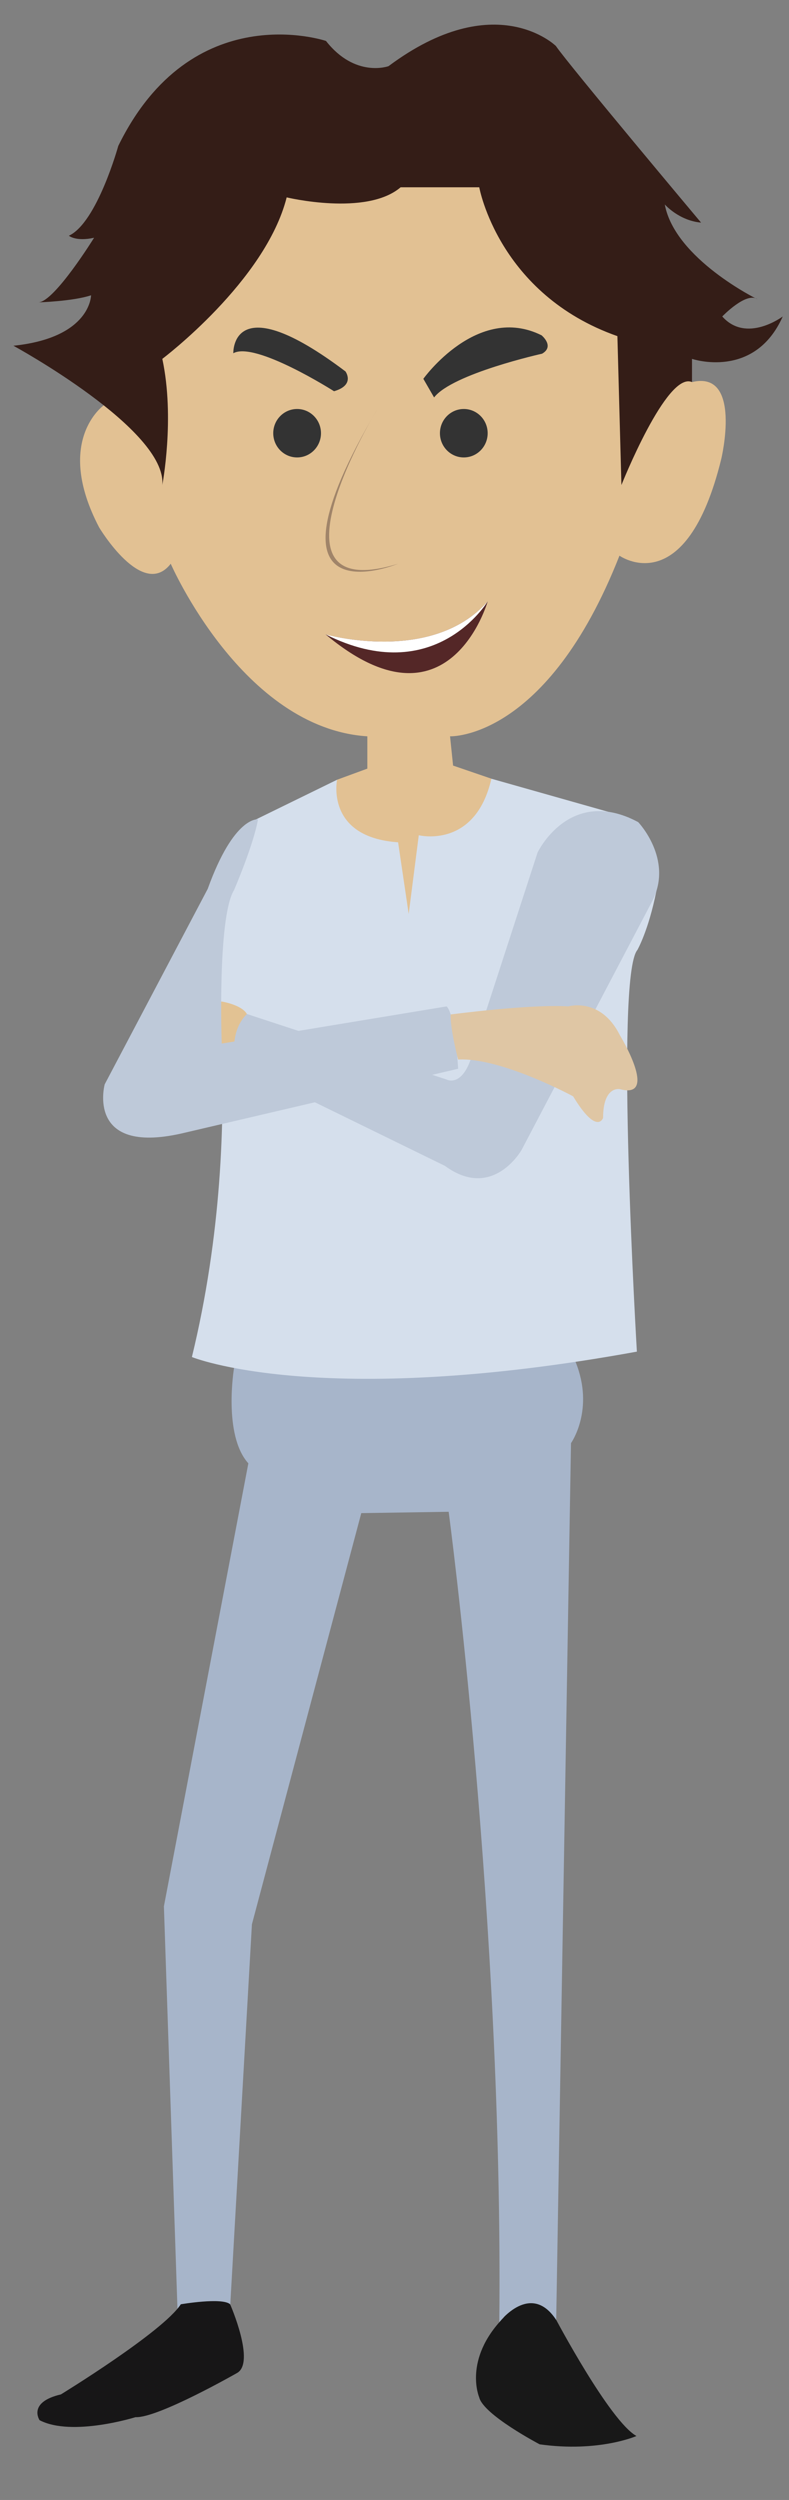 <?xml version="1.0" encoding="utf-8"?>
<!-- Generator: Adobe Illustrator 16.0.0, SVG Export Plug-In . SVG Version: 6.00 Build 0)  -->
<!DOCTYPE svg PUBLIC "-//W3C//DTD SVG 1.1//EN" "http://www.w3.org/Graphics/SVG/1.1/DTD/svg11.dtd">
<svg version="1.1" id="Layer_1" xmlns="http://www.w3.org/2000/svg" xmlns:xlink="http://www.w3.org/1999/xlink" x="0px" y="0px"
	 width="88px" height="278.571px" viewBox="0 0 88 278.571" enable-background="new 0 0 88 278.571" xml:space="preserve">
<rect x="0" y="0" width="88" height="278.571" fill="#808080" stroke="none"/>
<g id="angry">
	
	<g id="speaking2_1_">
		<g id="action5_2_">
			<g id="action3_2_">
				<g>
					<path fill="#181818" d="M61.913,258.273c0,0,6.078,11.498,9.074,13.17c0,0-4.199,1.854-10.797,0.926
						c0,0-6.299-3.299-6.746-5.248c0,0-1.801-4.196,2.699-8.846C56.143,258.273,59.325,253.689,61.913,258.273z"/>
					<path fill="#A7B5CA" d="M26.104,152.43c0,0-1.252,7.479,1.596,10.629l-9.419,49.361l1.547,45.855c0,0,2.621-3.6,5.771,0
						l2.499-43.855l12.197-45.814l9.746-0.15c0,0,6.1,45.474,5.648,90.31c0,0,3.496-4.604,6.346-0.254l1.65-97.703
						c0,0,2.664-3.726,0.508-9.06C64.196,151.746,40.102,141.652,26.104,152.43z"/>
					<path fill="#D5DFEC" d="M37.598,86.885l-10.245,5.008c0,0-4.053,5.907-4.352,8.456c0,0,4.999,23.723-1.598,50.864
						c0,0,14.245,5.846,49.631-0.602c0,0-2.487-41.763,0.06-44.763c0,0,1.24-2.167,2.109-6.541l-3.062-8.196l-15.338-4.34
						L37.598,86.885z"/>
					<path fill="#E2C193" d="M11.568,45.167c0,0-5.573,3.929-0.511,13.602c0,0,4.836,8.097,7.985,4.049
						c0,0,7.984,18.331,21.929,19.23v3.599l-3.373,1.237c0,0-1.35,6.41,6.803,6.972l1.182,7.984l1.125-8.771
						c0,0,6.298,1.574,8.099-6.299l-4.273-1.462l-0.338-3.261c0,0,10.797,0.45,18.895-20.129c0,0,7.422,5.285,11.359-10.796
						c0,0,2.359-9.897-3.264-8.547L63.128,16.26l-36.1-4.836l-5.51,13.945l-7.422,11.697L11.568,45.167z"/>
					<path fill="#341D17" d="M18.104,54.046c0,0,1.424-7.423,0-14.058c0,0,11.51-8.659,13.87-17.994c0,0,8.886,2.136,12.708-1.124
						h8.771c0,0,2.137,11.92,15.408,16.587l0.449,16.589c0,0,5.061-12.708,7.871-11.471v-2.586c0,0,6.973,2.361,10.12-4.725
						c0,0-4.047,3.038-6.745,0c0,0,2.698-2.811,3.936-1.91c0,0-9.221-4.5-10.346-10.572c0,0,1.571,1.8,4.047,2.024
						c0,0-14.731-17.544-16.193-19.681c0,0-6.748-6.636-18.668,2.249c0,0-3.711,1.35-6.973-2.811c0,0-14.957-5.061-23.167,11.696
						c0,0-2.361,8.546-5.51,10.009c0,0,0.788,0.675,2.812,0.225c0,0-4.386,7.084-6.186,7.198c0,0,3.824-0.114,5.848-0.788
						c0,0,0,4.724-8.66,5.623C1.498,38.524,18.63,47.859,18.104,54.046z"/>
					<path fill="#333333" d="M47.217,42.211c0,0,6.022-8.412,13.189-4.846c0,0,1.485,1.221,0.057,2.046c0,0-10,2.224-12.047,4.877
						L47.217,42.211L47.217,42.211z"/>
					<path fill="#333333" d="M38.531,41.388c0,0,1.119,1.512-1.275,2.208c0,0-8.8-5.603-11.234-4.234
						C26.024,39.36,25.741,31.751,38.531,41.388z"/>
					<ellipse fill="#333333" cx="33.138" cy="48.273" rx="2.662" ry="2.699"/>
					<ellipse fill="#333333" cx="51.729" cy="48.273" rx="2.662" ry="2.699"/>
					<path fill="#A08469" d="M42.096,45.574c0,0-13.533,22.117,2.306,17.244C44.4,62.816,27.851,69.64,42.096,45.574z"/>
					<path fill="#542727" d="M36.313,70.688c0,0,11.856,3.374,18.081-3.674C54.391,67.015,50.073,82.213,36.313,70.688z"/>
					<path fill="#FFFFFF" d="M36.313,70.688c0,0,11.856,3.374,18.081-3.674C54.391,67.015,48.51,76.807,36.313,70.688z"/>
				</g>
			</g>
		</g>
		<g>
			<path fill="#E2C293" d="M26.104,117.486c0,0-3.201,0.401-4.404-2.806c0,0-0.401-3.207,3.073-3.073c0,0,2.183,0.357,2.762,1.381
				C28.112,114.012,27.671,117.637,26.104,117.486z"/>
			<path fill="#BEC9D9" d="M59.958,94.994c0,0,3.563-7.482,11.224-3.385c0,0,3.92,4.098,1.604,8.729l-14.609,27.793
				c0,0-3.207,5.701-8.552,1.781L26.287,118.51c0,0-0.891-3.385,1.247-5.523l22.275,7.304c0,0,1.953,1.069,3.021-3.385
				L59.958,94.994z"/>
		</g>
		<g>
			<path fill="#BEC9D9" d="M28.78,91.297c0,0-2.672-0.401-5.612,7.75l-11.491,21.78c0,0-2.138,7.883,8.552,5.479l30.867-7.216
				c0,0-0.298-6.013-1.285-6.948l-25.08,4.143c0,0-0.505-14.03,1.372-17.104C26.104,99.18,28.247,94.236,28.78,91.297z"/>
			<path fill="#DFC6A4" d="M50.264,113.04c0,0,8.848-1.166,13.125-0.899c0,0,3.606-1.069,5.745,3.207c0,0,4.409,7.215,0,6.013
				c0,0-1.87-0.401-1.87,3.207c0,0-0.668,2.004-3.342-2.405c0,0-8.063-4.364-12.826-4.097
				C51.096,118.064,50.192,114.606,50.264,113.04z"/>
		</g>
		<path fill="#171617" d="M4.417,269.682c0,0-1.375-2,2.375-2.875c0,0,11.375-6.961,13.375-10.043c0,0,4.625-0.793,5.5,0
			c0,0,2.875,6.543,0.75,7.668c0,0-8.818,5.035-11.299,4.91C15.118,269.342,8.042,271.557,4.417,269.682z"/>
	</g>
</g>
</svg>
